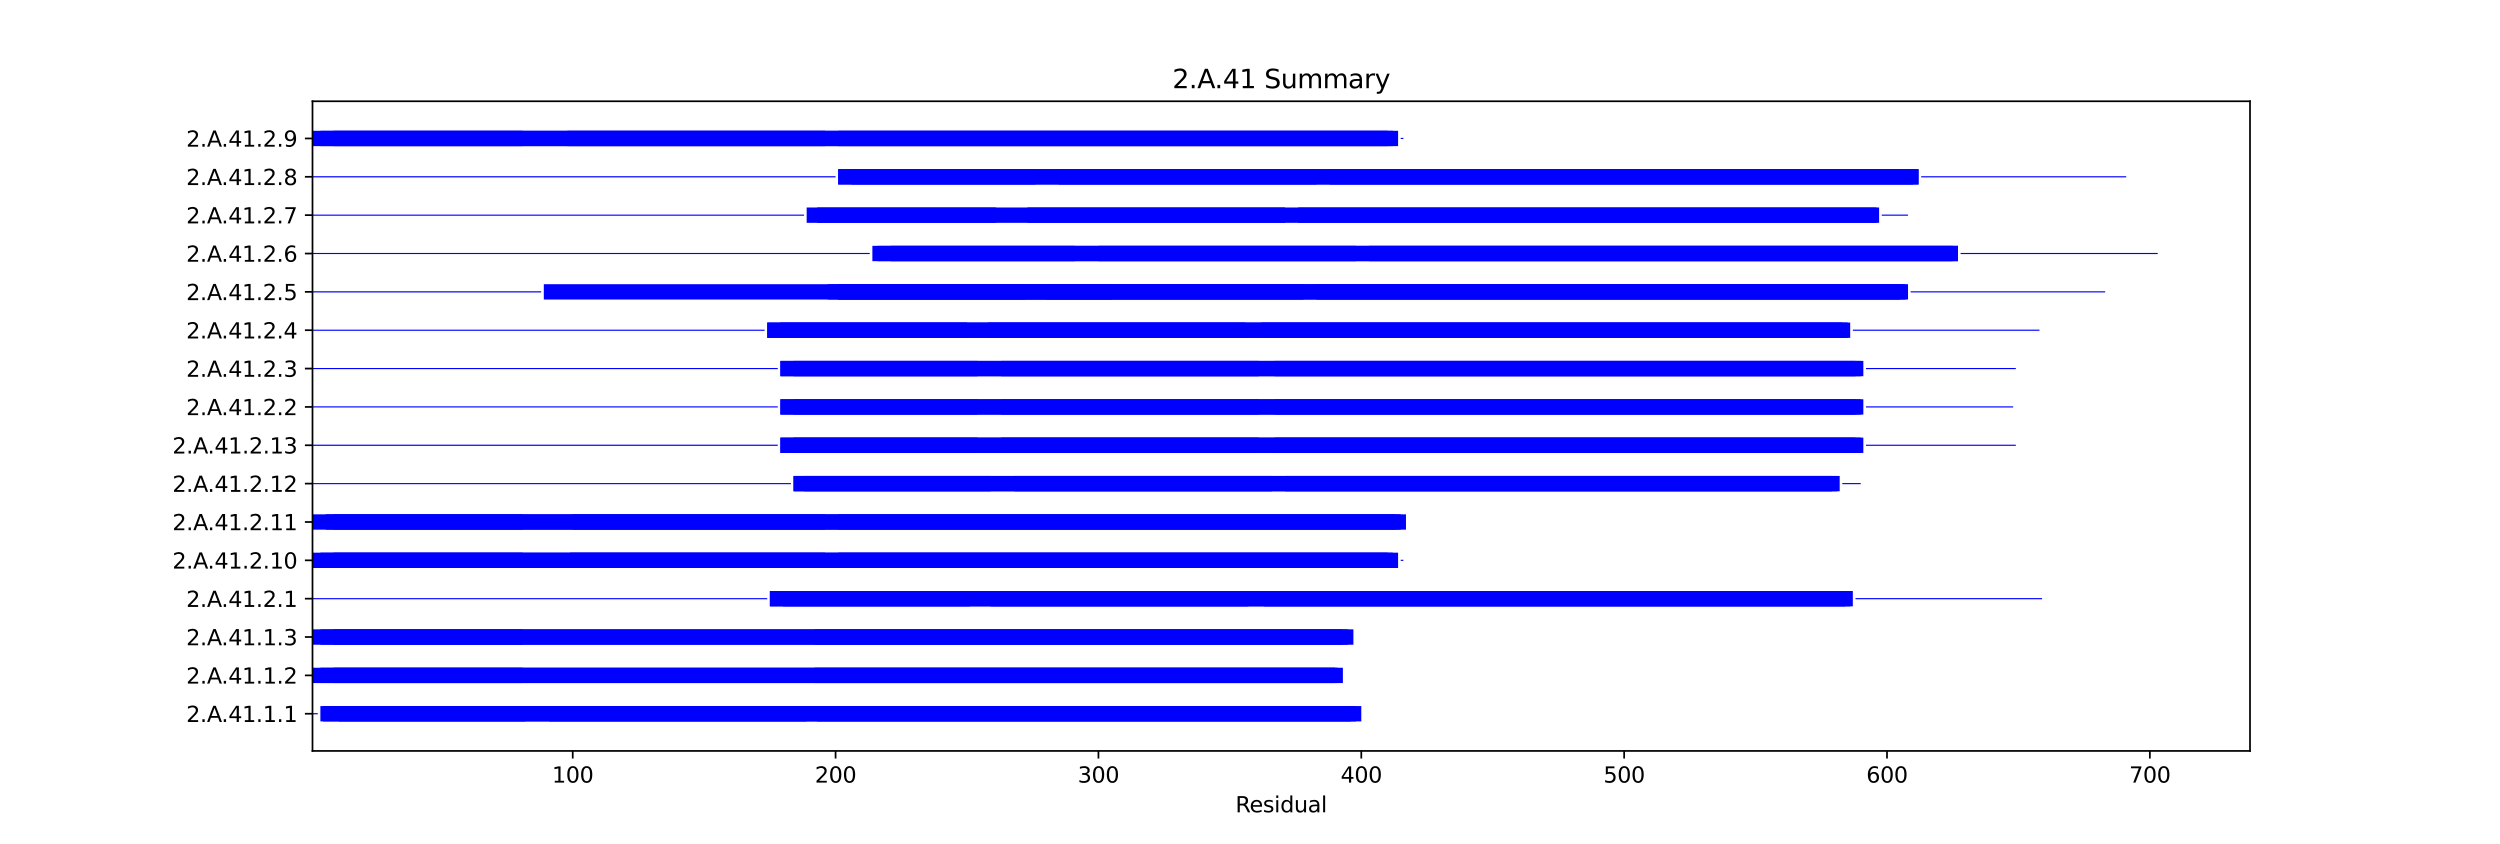 <?xml version="1.0" encoding="utf-8" standalone="no"?>
<!DOCTYPE svg PUBLIC "-//W3C//DTD SVG 1.1//EN"
  "http://www.w3.org/Graphics/SVG/1.1/DTD/svg11.dtd">
<svg xmlns:xlink="http://www.w3.org/1999/xlink" width="1152pt" height="388.8pt" viewBox="0 0 1152 388.8" xmlns="http://www.w3.org/2000/svg" version="1.1">
 <defs>
  <style type="text/css">*{stroke-linejoin: round; stroke-linecap: butt}</style>
 </defs>
 <g id="figure_1">
  <g id="patch_1">
   <path d="M 0 388.8 
L 1152 388.8 
L 1152 0 
L 0 0 
z
" style="fill: #ffffff"/>
  </g>
  <g id="axes_1">
   <g id="patch_2">
    <path d="M 144 346.032 
L 1036.8 346.032 
L 1036.8 46.656 
L 144 46.656 
z
" style="fill: #ffffff"/>
   </g>
   <g id="patch_3">
    <path d="M 144 329.155 
L 146.422 329.155 
L 146.422 328.624 
L 144 328.624 
z
" clip-path="url(#pde7acb635d)" style="fill: #0000ff"/>
   </g>
   <g id="patch_4">
    <path d="M 147.634 332.424 
L 627.282 332.424 
L 627.282 325.355 
L 147.634 325.355 
z
" clip-path="url(#pde7acb635d)" style="fill: #0000ff"/>
   </g>
   <g id="patch_5">
    <path d="M 148.845 332.424 
L 624.86 332.424 
L 624.86 325.355 
L 148.845 325.355 
z
" clip-path="url(#pde7acb635d)" style="fill: #0000ff"/>
   </g>
   <g id="patch_6">
    <path d="M 156.112 332.424 
L 242.11 332.424 
L 242.11 325.355 
L 156.112 325.355 
z
" clip-path="url(#pde7acb635d)" style="fill: #0000ff"/>
   </g>
   <g id="patch_7">
    <path d="M 253.011 332.424 
L 371.712 332.424 
L 371.712 325.355 
L 253.011 325.355 
z
" clip-path="url(#pde7acb635d)" style="fill: #0000ff"/>
   </g>
   <g id="patch_8">
    <path d="M 376.557 332.424 
L 622.437 332.424 
L 622.437 325.355 
L 376.557 325.355 
z
" clip-path="url(#pde7acb635d)" style="fill: #0000ff"/>
   </g>
   <g id="patch_9">
    <path d="M 144 314.751 
L 618.803 314.751 
L 618.803 307.682 
L 144 307.682 
z
" clip-path="url(#pde7acb635d)" style="fill: #0000ff"/>
   </g>
   <g id="patch_10">
    <path d="M 147.634 314.751 
L 616.381 314.751 
L 616.381 307.682 
L 147.634 307.682 
z
" clip-path="url(#pde7acb635d)" style="fill: #0000ff"/>
   </g>
   <g id="patch_11">
    <path d="M 153.69 314.751 
L 240.899 314.751 
L 240.899 307.682 
L 153.69 307.682 
z
" clip-path="url(#pde7acb635d)" style="fill: #0000ff"/>
   </g>
   <g id="patch_12">
    <path d="M 375.346 314.751 
L 615.17 314.751 
L 615.17 307.682 
L 375.346 307.682 
z
" clip-path="url(#pde7acb635d)" style="fill: #0000ff"/>
   </g>
   <g id="patch_13">
    <path d="M 144 297.079 
L 623.648 297.079 
L 623.648 290.009 
L 144 290.009 
z
" clip-path="url(#pde7acb635d)" style="fill: #0000ff"/>
   </g>
   <g id="patch_14">
    <path d="M 147.634 297.079 
L 621.226 297.079 
L 621.226 290.009 
L 147.634 290.009 
z
" clip-path="url(#pde7acb635d)" style="fill: #0000ff"/>
   </g>
   <g id="patch_15">
    <path d="M 153.69 297.079 
L 240.899 297.079 
L 240.899 290.009 
L 153.69 290.009 
z
" clip-path="url(#pde7acb635d)" style="fill: #0000ff"/>
   </g>
   <g id="patch_16">
    <path d="M 375.346 297.079 
L 618.803 297.079 
L 618.803 290.009 
L 375.346 290.009 
z
" clip-path="url(#pde7acb635d)" style="fill: #0000ff"/>
   </g>
   <g id="patch_17">
    <path d="M 144 276.136 
L 353.543 276.136 
L 353.543 275.606 
L 144 275.606 
z
" clip-path="url(#pde7acb635d)" style="fill: #0000ff"/>
   </g>
   <g id="patch_18">
    <path d="M 354.755 279.406 
L 853.783 279.406 
L 853.783 272.337 
L 354.755 272.337 
z
" clip-path="url(#pde7acb635d)" style="fill: #0000ff"/>
   </g>
   <g id="patch_19">
    <path d="M 354.755 279.406 
L 852.571 279.406 
L 852.571 272.337 
L 354.755 272.337 
z
" clip-path="url(#pde7acb635d)" style="fill: #0000ff"/>
   </g>
   <g id="patch_20">
    <path d="M 360.811 279.406 
L 446.808 279.406 
L 446.808 272.337 
L 360.811 272.337 
z
" clip-path="url(#pde7acb635d)" style="fill: #0000ff"/>
   </g>
   <g id="patch_21">
    <path d="M 456.498 279.406 
L 575.199 279.406 
L 575.199 272.337 
L 456.498 272.337 
z
" clip-path="url(#pde7acb635d)" style="fill: #0000ff"/>
   </g>
   <g id="patch_22">
    <path d="M 582.466 279.406 
L 850.149 279.406 
L 850.149 272.337 
L 582.466 272.337 
z
" clip-path="url(#pde7acb635d)" style="fill: #0000ff"/>
   </g>
   <g id="patch_23">
    <path d="M 854.994 276.136 
L 940.991 276.136 
L 940.991 275.606 
L 854.994 275.606 
z
" clip-path="url(#pde7acb635d)" style="fill: #0000ff"/>
   </g>
   <g id="patch_24">
    <path d="M 144 261.733 
L 644.239 261.733 
L 644.239 254.664 
L 144 254.664 
z
" clip-path="url(#pde7acb635d)" style="fill: #0000ff"/>
   </g>
   <g id="patch_25">
    <path d="M 147.634 261.733 
L 641.817 261.733 
L 641.817 254.664 
L 147.634 254.664 
z
" clip-path="url(#pde7acb635d)" style="fill: #0000ff"/>
   </g>
   <g id="patch_26">
    <path d="M 153.69 261.733 
L 240.899 261.733 
L 240.899 254.664 
L 153.69 254.664 
z
" clip-path="url(#pde7acb635d)" style="fill: #0000ff"/>
   </g>
   <g id="patch_27">
    <path d="M 262.701 261.733 
L 380.19 261.733 
L 380.19 254.664 
L 262.701 254.664 
z
" clip-path="url(#pde7acb635d)" style="fill: #0000ff"/>
   </g>
   <g id="patch_28">
    <path d="M 386.247 261.733 
L 639.394 261.733 
L 639.394 254.664 
L 386.247 254.664 
z
" clip-path="url(#pde7acb635d)" style="fill: #0000ff"/>
   </g>
   <g id="patch_29">
    <path d="M 645.451 258.464 
L 646.662 258.464 
L 646.662 257.933 
L 645.451 257.933 
z
" clip-path="url(#pde7acb635d)" style="fill: #0000ff"/>
   </g>
   <g id="patch_30">
    <path d="M 144 244.06 
L 647.873 244.06 
L 647.873 236.991 
L 144 236.991 
z
" clip-path="url(#pde7acb635d)" style="fill: #0000ff"/>
   </g>
   <g id="patch_31">
    <path d="M 150.056 244.06 
L 645.451 244.06 
L 645.451 236.991 
L 150.056 236.991 
z
" clip-path="url(#pde7acb635d)" style="fill: #0000ff"/>
   </g>
   <g id="patch_32">
    <path d="M 153.69 244.06 
L 240.899 244.06 
L 240.899 236.991 
L 153.69 236.991 
z
" clip-path="url(#pde7acb635d)" style="fill: #0000ff"/>
   </g>
   <g id="patch_33">
    <path d="M 263.912 244.06 
L 380.19 244.06 
L 380.19 236.991 
L 263.912 236.991 
z
" clip-path="url(#pde7acb635d)" style="fill: #0000ff"/>
   </g>
   <g id="patch_34">
    <path d="M 386.247 244.06 
L 643.028 244.06 
L 643.028 236.991 
L 386.247 236.991 
z
" clip-path="url(#pde7acb635d)" style="fill: #0000ff"/>
   </g>
   <g id="patch_35">
    <path d="M 649.084 240.791 
L 649.084 240.791 
L 649.084 240.261 
L 649.084 240.261 
z
" clip-path="url(#pde7acb635d)" style="fill: #0000ff"/>
   </g>
   <g id="patch_36">
    <path d="M 144 223.118 
L 364.444 223.118 
L 364.444 222.588 
L 144 222.588 
z
" clip-path="url(#pde7acb635d)" style="fill: #0000ff"/>
   </g>
   <g id="patch_37">
    <path d="M 365.656 226.388 
L 847.726 226.388 
L 847.726 219.319 
L 365.656 219.319 
z
" clip-path="url(#pde7acb635d)" style="fill: #0000ff"/>
   </g>
   <g id="patch_38">
    <path d="M 365.656 226.388 
L 846.515 226.388 
L 846.515 219.319 
L 365.656 219.319 
z
" clip-path="url(#pde7acb635d)" style="fill: #0000ff"/>
   </g>
   <g id="patch_39">
    <path d="M 370.501 226.388 
L 456.498 226.388 
L 456.498 219.319 
L 370.501 219.319 
z
" clip-path="url(#pde7acb635d)" style="fill: #0000ff"/>
   </g>
   <g id="patch_40">
    <path d="M 467.399 226.388 
L 586.1 226.388 
L 586.1 219.319 
L 467.399 219.319 
z
" clip-path="url(#pde7acb635d)" style="fill: #0000ff"/>
   </g>
   <g id="patch_41">
    <path d="M 592.156 226.388 
L 844.093 226.388 
L 844.093 219.319 
L 592.156 219.319 
z
" clip-path="url(#pde7acb635d)" style="fill: #0000ff"/>
   </g>
   <g id="patch_42">
    <path d="M 848.938 223.118 
L 857.416 223.118 
L 857.416 222.588 
L 848.938 222.588 
z
" clip-path="url(#pde7acb635d)" style="fill: #0000ff"/>
   </g>
   <g id="patch_43">
    <path d="M 144 205.445 
L 358.388 205.445 
L 358.388 204.915 
L 144 204.915 
z
" clip-path="url(#pde7acb635d)" style="fill: #0000ff"/>
   </g>
   <g id="patch_44">
    <path d="M 359.6 208.715 
L 858.628 208.715 
L 858.628 201.646 
L 359.6 201.646 
z
" clip-path="url(#pde7acb635d)" style="fill: #0000ff"/>
   </g>
   <g id="patch_45">
    <path d="M 359.6 208.715 
L 857.416 208.715 
L 857.416 201.646 
L 359.6 201.646 
z
" clip-path="url(#pde7acb635d)" style="fill: #0000ff"/>
   </g>
   <g id="patch_46">
    <path d="M 365.656 208.715 
L 450.442 208.715 
L 450.442 201.646 
L 365.656 201.646 
z
" clip-path="url(#pde7acb635d)" style="fill: #0000ff"/>
   </g>
   <g id="patch_47">
    <path d="M 461.343 208.715 
L 580.044 208.715 
L 580.044 201.646 
L 461.343 201.646 
z
" clip-path="url(#pde7acb635d)" style="fill: #0000ff"/>
   </g>
   <g id="patch_48">
    <path d="M 587.311 208.715 
L 854.994 208.715 
L 854.994 201.646 
L 587.311 201.646 
z
" clip-path="url(#pde7acb635d)" style="fill: #0000ff"/>
   </g>
   <g id="patch_49">
    <path d="M 859.839 205.445 
L 928.879 205.445 
L 928.879 204.915 
L 859.839 204.915 
z
" clip-path="url(#pde7acb635d)" style="fill: #0000ff"/>
   </g>
   <g id="patch_50">
    <path d="M 144 187.773 
L 358.388 187.773 
L 358.388 187.243 
L 144 187.243 
z
" clip-path="url(#pde7acb635d)" style="fill: #0000ff"/>
   </g>
   <g id="patch_51">
    <path d="M 359.6 191.042 
L 858.628 191.042 
L 858.628 183.973 
L 359.6 183.973 
z
" clip-path="url(#pde7acb635d)" style="fill: #0000ff"/>
   </g>
   <g id="patch_52">
    <path d="M 359.6 191.042 
L 857.416 191.042 
L 857.416 183.973 
L 359.6 183.973 
z
" clip-path="url(#pde7acb635d)" style="fill: #0000ff"/>
   </g>
   <g id="patch_53">
    <path d="M 365.656 191.042 
L 450.442 191.042 
L 450.442 183.973 
L 365.656 183.973 
z
" clip-path="url(#pde7acb635d)" style="fill: #0000ff"/>
   </g>
   <g id="patch_54">
    <path d="M 461.343 191.042 
L 580.044 191.042 
L 580.044 183.973 
L 461.343 183.973 
z
" clip-path="url(#pde7acb635d)" style="fill: #0000ff"/>
   </g>
   <g id="patch_55">
    <path d="M 587.311 191.042 
L 854.994 191.042 
L 854.994 183.973 
L 587.311 183.973 
z
" clip-path="url(#pde7acb635d)" style="fill: #0000ff"/>
   </g>
   <g id="patch_56">
    <path d="M 859.839 187.773 
L 927.668 187.773 
L 927.668 187.243 
L 859.839 187.243 
z
" clip-path="url(#pde7acb635d)" style="fill: #0000ff"/>
   </g>
   <g id="patch_57">
    <path d="M 144 170.1 
L 358.388 170.1 
L 358.388 169.57 
L 144 169.57 
z
" clip-path="url(#pde7acb635d)" style="fill: #0000ff"/>
   </g>
   <g id="patch_58">
    <path d="M 359.6 173.369 
L 858.628 173.369 
L 858.628 166.3 
L 359.6 166.3 
z
" clip-path="url(#pde7acb635d)" style="fill: #0000ff"/>
   </g>
   <g id="patch_59">
    <path d="M 359.6 173.369 
L 857.416 173.369 
L 857.416 166.3 
L 359.6 166.3 
z
" clip-path="url(#pde7acb635d)" style="fill: #0000ff"/>
   </g>
   <g id="patch_60">
    <path d="M 365.656 173.369 
L 450.442 173.369 
L 450.442 166.3 
L 365.656 166.3 
z
" clip-path="url(#pde7acb635d)" style="fill: #0000ff"/>
   </g>
   <g id="patch_61">
    <path d="M 461.343 173.369 
L 580.044 173.369 
L 580.044 166.3 
L 461.343 166.3 
z
" clip-path="url(#pde7acb635d)" style="fill: #0000ff"/>
   </g>
   <g id="patch_62">
    <path d="M 587.311 173.369 
L 854.994 173.369 
L 854.994 166.3 
L 587.311 166.3 
z
" clip-path="url(#pde7acb635d)" style="fill: #0000ff"/>
   </g>
   <g id="patch_63">
    <path d="M 859.839 170.1 
L 928.879 170.1 
L 928.879 169.57 
L 859.839 169.57 
z
" clip-path="url(#pde7acb635d)" style="fill: #0000ff"/>
   </g>
   <g id="patch_64">
    <path d="M 144 152.427 
L 352.332 152.427 
L 352.332 151.897 
L 144 151.897 
z
" clip-path="url(#pde7acb635d)" style="fill: #0000ff"/>
   </g>
   <g id="patch_65">
    <path d="M 353.543 155.697 
L 852.571 155.697 
L 852.571 148.628 
L 353.543 148.628 
z
" clip-path="url(#pde7acb635d)" style="fill: #0000ff"/>
   </g>
   <g id="patch_66">
    <path d="M 353.543 155.697 
L 851.36 155.697 
L 851.36 148.628 
L 353.543 148.628 
z
" clip-path="url(#pde7acb635d)" style="fill: #0000ff"/>
   </g>
   <g id="patch_67">
    <path d="M 359.6 155.697 
L 445.597 155.697 
L 445.597 148.628 
L 359.6 148.628 
z
" clip-path="url(#pde7acb635d)" style="fill: #0000ff"/>
   </g>
   <g id="patch_68">
    <path d="M 455.287 155.697 
L 573.988 155.697 
L 573.988 148.628 
L 455.287 148.628 
z
" clip-path="url(#pde7acb635d)" style="fill: #0000ff"/>
   </g>
   <g id="patch_69">
    <path d="M 581.255 155.697 
L 848.938 155.697 
L 848.938 148.628 
L 581.255 148.628 
z
" clip-path="url(#pde7acb635d)" style="fill: #0000ff"/>
   </g>
   <g id="patch_70">
    <path d="M 853.783 152.427 
L 939.78 152.427 
L 939.78 151.897 
L 853.783 151.897 
z
" clip-path="url(#pde7acb635d)" style="fill: #0000ff"/>
   </g>
   <g id="patch_71">
    <path d="M 144 134.755 
L 249.377 134.755 
L 249.377 134.224 
L 144 134.224 
z
" clip-path="url(#pde7acb635d)" style="fill: #0000ff"/>
   </g>
   <g id="patch_72">
    <path d="M 250.589 138.024 
L 512.215 138.024 
L 512.215 130.955 
L 250.589 130.955 
z
" clip-path="url(#pde7acb635d)" style="fill: #0000ff"/>
   </g>
   <g id="patch_73">
    <path d="M 381.402 138.024 
L 878.007 138.024 
L 878.007 130.955 
L 381.402 130.955 
z
" clip-path="url(#pde7acb635d)" style="fill: #0000ff"/>
   </g>
   <g id="patch_74">
    <path d="M 386.247 138.024 
L 879.219 138.024 
L 879.219 130.955 
L 386.247 130.955 
z
" clip-path="url(#pde7acb635d)" style="fill: #0000ff"/>
   </g>
   <g id="patch_75">
    <path d="M 386.247 138.024 
L 472.244 138.024 
L 472.244 130.955 
L 386.247 130.955 
z
" clip-path="url(#pde7acb635d)" style="fill: #0000ff"/>
   </g>
   <g id="patch_76">
    <path d="M 481.934 138.024 
L 600.635 138.024 
L 600.635 130.955 
L 481.934 130.955 
z
" clip-path="url(#pde7acb635d)" style="fill: #0000ff"/>
   </g>
   <g id="patch_77">
    <path d="M 606.691 138.024 
L 875.585 138.024 
L 875.585 130.955 
L 606.691 130.955 
z
" clip-path="url(#pde7acb635d)" style="fill: #0000ff"/>
   </g>
   <g id="patch_78">
    <path d="M 880.43 134.755 
L 970.061 134.755 
L 970.061 134.224 
L 880.43 134.224 
z
" clip-path="url(#pde7acb635d)" style="fill: #0000ff"/>
   </g>
   <g id="patch_79">
    <path d="M 144 117.082 
L 400.781 117.082 
L 400.781 116.552 
L 144 116.552 
z
" clip-path="url(#pde7acb635d)" style="fill: #0000ff"/>
   </g>
   <g id="patch_80">
    <path d="M 401.993 120.351 
L 902.232 120.351 
L 902.232 113.282 
L 401.993 113.282 
z
" clip-path="url(#pde7acb635d)" style="fill: #0000ff"/>
   </g>
   <g id="patch_81">
    <path d="M 404.415 120.351 
L 902.232 120.351 
L 902.232 113.282 
L 404.415 113.282 
z
" clip-path="url(#pde7acb635d)" style="fill: #0000ff"/>
   </g>
   <g id="patch_82">
    <path d="M 410.471 120.351 
L 495.258 120.351 
L 495.258 113.282 
L 410.471 113.282 
z
" clip-path="url(#pde7acb635d)" style="fill: #0000ff"/>
   </g>
   <g id="patch_83">
    <path d="M 506.159 120.351 
L 624.86 120.351 
L 624.86 113.282 
L 506.159 113.282 
z
" clip-path="url(#pde7acb635d)" style="fill: #0000ff"/>
   </g>
   <g id="patch_84">
    <path d="M 630.916 120.351 
L 899.81 120.351 
L 899.81 113.282 
L 630.916 113.282 
z
" clip-path="url(#pde7acb635d)" style="fill: #0000ff"/>
   </g>
   <g id="patch_85">
    <path d="M 903.443 117.082 
L 994.286 117.082 
L 994.286 116.552 
L 903.443 116.552 
z
" clip-path="url(#pde7acb635d)" style="fill: #0000ff"/>
   </g>
   <g id="patch_86">
    <path d="M 144 99.409 
L 370.501 99.409 
L 370.501 98.879 
L 144 98.879 
z
" clip-path="url(#pde7acb635d)" style="fill: #0000ff"/>
   </g>
   <g id="patch_87">
    <path d="M 371.712 102.679 
L 865.895 102.679 
L 865.895 95.609 
L 371.712 95.609 
z
" clip-path="url(#pde7acb635d)" style="fill: #0000ff"/>
   </g>
   <g id="patch_88">
    <path d="M 376.557 102.679 
L 458.921 102.679 
L 458.921 95.609 
L 376.557 95.609 
z
" clip-path="url(#pde7acb635d)" style="fill: #0000ff"/>
   </g>
   <g id="patch_89">
    <path d="M 473.455 102.679 
L 592.156 102.679 
L 592.156 95.609 
L 473.455 95.609 
z
" clip-path="url(#pde7acb635d)" style="fill: #0000ff"/>
   </g>
   <g id="patch_90">
    <path d="M 598.212 102.679 
L 864.684 102.679 
L 864.684 95.609 
L 598.212 95.609 
z
" clip-path="url(#pde7acb635d)" style="fill: #0000ff"/>
   </g>
   <g id="patch_91">
    <path d="M 867.106 99.409 
L 879.219 99.409 
L 879.219 98.879 
L 867.106 98.879 
z
" clip-path="url(#pde7acb635d)" style="fill: #0000ff"/>
   </g>
   <g id="patch_92">
    <path d="M 144 81.736 
L 385.035 81.736 
L 385.035 81.206 
L 144 81.206 
z
" clip-path="url(#pde7acb635d)" style="fill: #0000ff"/>
   </g>
   <g id="patch_93">
    <path d="M 386.247 85.006 
L 884.063 85.006 
L 884.063 77.937 
L 386.247 77.937 
z
" clip-path="url(#pde7acb635d)" style="fill: #0000ff"/>
   </g>
   <g id="patch_94">
    <path d="M 386.247 85.006 
L 884.063 85.006 
L 884.063 77.937 
L 386.247 77.937 
z
" clip-path="url(#pde7acb635d)" style="fill: #0000ff"/>
   </g>
   <g id="patch_95">
    <path d="M 392.303 85.006 
L 477.089 85.006 
L 477.089 77.937 
L 392.303 77.937 
z
" clip-path="url(#pde7acb635d)" style="fill: #0000ff"/>
   </g>
   <g id="patch_96">
    <path d="M 487.99 85.006 
L 606.691 85.006 
L 606.691 77.937 
L 487.99 77.937 
z
" clip-path="url(#pde7acb635d)" style="fill: #0000ff"/>
   </g>
   <g id="patch_97">
    <path d="M 612.747 85.006 
L 881.641 85.006 
L 881.641 77.937 
L 612.747 77.937 
z
" clip-path="url(#pde7acb635d)" style="fill: #0000ff"/>
   </g>
   <g id="patch_98">
    <path d="M 885.275 81.736 
L 979.751 81.736 
L 979.751 81.206 
L 885.275 81.206 
z
" clip-path="url(#pde7acb635d)" style="fill: #0000ff"/>
   </g>
   <g id="patch_99">
    <path d="M 144 67.333 
L 644.239 67.333 
L 644.239 60.264 
L 144 60.264 
z
" clip-path="url(#pde7acb635d)" style="fill: #0000ff"/>
   </g>
   <g id="patch_100">
    <path d="M 147.634 67.333 
L 641.817 67.333 
L 641.817 60.264 
L 147.634 60.264 
z
" clip-path="url(#pde7acb635d)" style="fill: #0000ff"/>
   </g>
   <g id="patch_101">
    <path d="M 153.69 67.333 
L 240.899 67.333 
L 240.899 60.264 
L 153.69 60.264 
z
" clip-path="url(#pde7acb635d)" style="fill: #0000ff"/>
   </g>
   <g id="patch_102">
    <path d="M 261.49 67.333 
L 380.19 67.333 
L 380.19 60.264 
L 261.49 60.264 
z
" clip-path="url(#pde7acb635d)" style="fill: #0000ff"/>
   </g>
   <g id="patch_103">
    <path d="M 386.247 67.333 
L 639.394 67.333 
L 639.394 60.264 
L 386.247 60.264 
z
" clip-path="url(#pde7acb635d)" style="fill: #0000ff"/>
   </g>
   <g id="patch_104">
    <path d="M 645.451 64.064 
L 646.662 64.064 
L 646.662 63.533 
L 645.451 63.533 
z
" clip-path="url(#pde7acb635d)" style="fill: #0000ff"/>
   </g>
   <g id="matplotlib.axis_1">
    <g id="xtick_1">
     <g id="line2d_1">
      <defs>
       <path id="mc0a4503953" d="M 0 0 
L 0 3.5 
" style="stroke: #000000; stroke-width: 0.8"/>
      </defs>
      <g>
       <use xlink:href="#mc0a4503953" x="263.912" y="346.032" style="stroke: #000000; stroke-width: 0.8"/>
      </g>
     </g>
     <g id="text_1">
      <!-- 100 -->
      <g transform="translate(254.368 360.63) scale(0.1 -0.1)">
       <defs>
        <path id="DejaVuSans-31" d="M 794 531 
L 1825 531 
L 1825 4091 
L 703 3866 
L 703 4441 
L 1819 4666 
L 2450 4666 
L 2450 531 
L 3481 531 
L 3481 0 
L 794 0 
L 794 531 
z
" transform="scale(0.016)"/>
        <path id="DejaVuSans-30" d="M 2034 4250 
Q 1547 4250 1301 3770 
Q 1056 3291 1056 2328 
Q 1056 1369 1301 889 
Q 1547 409 2034 409 
Q 2525 409 2770 889 
Q 3016 1369 3016 2328 
Q 3016 3291 2770 3770 
Q 2525 4250 2034 4250 
z
M 2034 4750 
Q 2819 4750 3233 4129 
Q 3647 3509 3647 2328 
Q 3647 1150 3233 529 
Q 2819 -91 2034 -91 
Q 1250 -91 836 529 
Q 422 1150 422 2328 
Q 422 3509 836 4129 
Q 1250 4750 2034 4750 
z
" transform="scale(0.016)"/>
       </defs>
       <use xlink:href="#DejaVuSans-31"/>
       <use xlink:href="#DejaVuSans-30" x="63.623"/>
       <use xlink:href="#DejaVuSans-30" x="127.246"/>
      </g>
     </g>
    </g>
    <g id="xtick_2">
     <g id="line2d_2">
      <g>
       <use xlink:href="#mc0a4503953" x="385.035" y="346.032" style="stroke: #000000; stroke-width: 0.8"/>
      </g>
     </g>
     <g id="text_2">
      <!-- 200 -->
      <g transform="translate(375.492 360.63) scale(0.1 -0.1)">
       <defs>
        <path id="DejaVuSans-32" d="M 1228 531 
L 3431 531 
L 3431 0 
L 469 0 
L 469 531 
Q 828 903 1448 1529 
Q 2069 2156 2228 2338 
Q 2531 2678 2651 2914 
Q 2772 3150 2772 3378 
Q 2772 3750 2511 3984 
Q 2250 4219 1831 4219 
Q 1534 4219 1204 4116 
Q 875 4013 500 3803 
L 500 4441 
Q 881 4594 1212 4672 
Q 1544 4750 1819 4750 
Q 2544 4750 2975 4387 
Q 3406 4025 3406 3419 
Q 3406 3131 3298 2873 
Q 3191 2616 2906 2266 
Q 2828 2175 2409 1742 
Q 1991 1309 1228 531 
z
" transform="scale(0.016)"/>
       </defs>
       <use xlink:href="#DejaVuSans-32"/>
       <use xlink:href="#DejaVuSans-30" x="63.623"/>
       <use xlink:href="#DejaVuSans-30" x="127.246"/>
      </g>
     </g>
    </g>
    <g id="xtick_3">
     <g id="line2d_3">
      <g>
       <use xlink:href="#mc0a4503953" x="506.159" y="346.032" style="stroke: #000000; stroke-width: 0.8"/>
      </g>
     </g>
     <g id="text_3">
      <!-- 300 -->
      <g transform="translate(496.615 360.63) scale(0.1 -0.1)">
       <defs>
        <path id="DejaVuSans-33" d="M 2597 2516 
Q 3050 2419 3304 2112 
Q 3559 1806 3559 1356 
Q 3559 666 3084 287 
Q 2609 -91 1734 -91 
Q 1441 -91 1130 -33 
Q 819 25 488 141 
L 488 750 
Q 750 597 1062 519 
Q 1375 441 1716 441 
Q 2309 441 2620 675 
Q 2931 909 2931 1356 
Q 2931 1769 2642 2001 
Q 2353 2234 1838 2234 
L 1294 2234 
L 1294 2753 
L 1863 2753 
Q 2328 2753 2575 2939 
Q 2822 3125 2822 3475 
Q 2822 3834 2567 4026 
Q 2313 4219 1838 4219 
Q 1578 4219 1281 4162 
Q 984 4106 628 3988 
L 628 4550 
Q 988 4650 1302 4700 
Q 1616 4750 1894 4750 
Q 2613 4750 3031 4423 
Q 3450 4097 3450 3541 
Q 3450 3153 3228 2886 
Q 3006 2619 2597 2516 
z
" transform="scale(0.016)"/>
       </defs>
       <use xlink:href="#DejaVuSans-33"/>
       <use xlink:href="#DejaVuSans-30" x="63.623"/>
       <use xlink:href="#DejaVuSans-30" x="127.246"/>
      </g>
     </g>
    </g>
    <g id="xtick_4">
     <g id="line2d_4">
      <g>
       <use xlink:href="#mc0a4503953" x="627.282" y="346.032" style="stroke: #000000; stroke-width: 0.8"/>
      </g>
     </g>
     <g id="text_4">
      <!-- 400 -->
      <g transform="translate(617.738 360.63) scale(0.1 -0.1)">
       <defs>
        <path id="DejaVuSans-34" d="M 2419 4116 
L 825 1625 
L 2419 1625 
L 2419 4116 
z
M 2253 4666 
L 3047 4666 
L 3047 1625 
L 3713 1625 
L 3713 1100 
L 3047 1100 
L 3047 0 
L 2419 0 
L 2419 1100 
L 313 1100 
L 313 1709 
L 2253 4666 
z
" transform="scale(0.016)"/>
       </defs>
       <use xlink:href="#DejaVuSans-34"/>
       <use xlink:href="#DejaVuSans-30" x="63.623"/>
       <use xlink:href="#DejaVuSans-30" x="127.246"/>
      </g>
     </g>
    </g>
    <g id="xtick_5">
     <g id="line2d_5">
      <g>
       <use xlink:href="#mc0a4503953" x="748.405" y="346.032" style="stroke: #000000; stroke-width: 0.8"/>
      </g>
     </g>
     <g id="text_5">
      <!-- 500 -->
      <g transform="translate(738.862 360.63) scale(0.1 -0.1)">
       <defs>
        <path id="DejaVuSans-35" d="M 691 4666 
L 3169 4666 
L 3169 4134 
L 1269 4134 
L 1269 2991 
Q 1406 3038 1543 3061 
Q 1681 3084 1819 3084 
Q 2600 3084 3056 2656 
Q 3513 2228 3513 1497 
Q 3513 744 3044 326 
Q 2575 -91 1722 -91 
Q 1428 -91 1123 -41 
Q 819 9 494 109 
L 494 744 
Q 775 591 1075 516 
Q 1375 441 1709 441 
Q 2250 441 2565 725 
Q 2881 1009 2881 1497 
Q 2881 1984 2565 2268 
Q 2250 2553 1709 2553 
Q 1456 2553 1204 2497 
Q 953 2441 691 2322 
L 691 4666 
z
" transform="scale(0.016)"/>
       </defs>
       <use xlink:href="#DejaVuSans-35"/>
       <use xlink:href="#DejaVuSans-30" x="63.623"/>
       <use xlink:href="#DejaVuSans-30" x="127.246"/>
      </g>
     </g>
    </g>
    <g id="xtick_6">
     <g id="line2d_6">
      <g>
       <use xlink:href="#mc0a4503953" x="869.529" y="346.032" style="stroke: #000000; stroke-width: 0.8"/>
      </g>
     </g>
     <g id="text_6">
      <!-- 600 -->
      <g transform="translate(859.985 360.63) scale(0.1 -0.1)">
       <defs>
        <path id="DejaVuSans-36" d="M 2113 2584 
Q 1688 2584 1439 2293 
Q 1191 2003 1191 1497 
Q 1191 994 1439 701 
Q 1688 409 2113 409 
Q 2538 409 2786 701 
Q 3034 994 3034 1497 
Q 3034 2003 2786 2293 
Q 2538 2584 2113 2584 
z
M 3366 4563 
L 3366 3988 
Q 3128 4100 2886 4159 
Q 2644 4219 2406 4219 
Q 1781 4219 1451 3797 
Q 1122 3375 1075 2522 
Q 1259 2794 1537 2939 
Q 1816 3084 2150 3084 
Q 2853 3084 3261 2657 
Q 3669 2231 3669 1497 
Q 3669 778 3244 343 
Q 2819 -91 2113 -91 
Q 1303 -91 875 529 
Q 447 1150 447 2328 
Q 447 3434 972 4092 
Q 1497 4750 2381 4750 
Q 2619 4750 2861 4703 
Q 3103 4656 3366 4563 
z
" transform="scale(0.016)"/>
       </defs>
       <use xlink:href="#DejaVuSans-36"/>
       <use xlink:href="#DejaVuSans-30" x="63.623"/>
       <use xlink:href="#DejaVuSans-30" x="127.246"/>
      </g>
     </g>
    </g>
    <g id="xtick_7">
     <g id="line2d_7">
      <g>
       <use xlink:href="#mc0a4503953" x="990.652" y="346.032" style="stroke: #000000; stroke-width: 0.8"/>
      </g>
     </g>
     <g id="text_7">
      <!-- 700 -->
      <g transform="translate(981.108 360.63) scale(0.1 -0.1)">
       <defs>
        <path id="DejaVuSans-37" d="M 525 4666 
L 3525 4666 
L 3525 4397 
L 1831 0 
L 1172 0 
L 2766 4134 
L 525 4134 
L 525 4666 
z
" transform="scale(0.016)"/>
       </defs>
       <use xlink:href="#DejaVuSans-37"/>
       <use xlink:href="#DejaVuSans-30" x="63.623"/>
       <use xlink:href="#DejaVuSans-30" x="127.246"/>
      </g>
     </g>
    </g>
    <g id="text_8">
     <!-- Residual -->
     <g transform="translate(569.284 374.309) scale(0.1 -0.1)">
      <defs>
       <path id="DejaVuSans-52" d="M 2841 2188 
Q 3044 2119 3236 1894 
Q 3428 1669 3622 1275 
L 4263 0 
L 3584 0 
L 2988 1197 
Q 2756 1666 2539 1819 
Q 2322 1972 1947 1972 
L 1259 1972 
L 1259 0 
L 628 0 
L 628 4666 
L 2053 4666 
Q 2853 4666 3247 4331 
Q 3641 3997 3641 3322 
Q 3641 2881 3436 2590 
Q 3231 2300 2841 2188 
z
M 1259 4147 
L 1259 2491 
L 2053 2491 
Q 2509 2491 2742 2702 
Q 2975 2913 2975 3322 
Q 2975 3731 2742 3939 
Q 2509 4147 2053 4147 
L 1259 4147 
z
" transform="scale(0.016)"/>
       <path id="DejaVuSans-65" d="M 3597 1894 
L 3597 1613 
L 953 1613 
Q 991 1019 1311 708 
Q 1631 397 2203 397 
Q 2534 397 2845 478 
Q 3156 559 3463 722 
L 3463 178 
Q 3153 47 2828 -22 
Q 2503 -91 2169 -91 
Q 1331 -91 842 396 
Q 353 884 353 1716 
Q 353 2575 817 3079 
Q 1281 3584 2069 3584 
Q 2775 3584 3186 3129 
Q 3597 2675 3597 1894 
z
M 3022 2063 
Q 3016 2534 2758 2815 
Q 2500 3097 2075 3097 
Q 1594 3097 1305 2825 
Q 1016 2553 972 2059 
L 3022 2063 
z
" transform="scale(0.016)"/>
       <path id="DejaVuSans-73" d="M 2834 3397 
L 2834 2853 
Q 2591 2978 2328 3040 
Q 2066 3103 1784 3103 
Q 1356 3103 1142 2972 
Q 928 2841 928 2578 
Q 928 2378 1081 2264 
Q 1234 2150 1697 2047 
L 1894 2003 
Q 2506 1872 2764 1633 
Q 3022 1394 3022 966 
Q 3022 478 2636 193 
Q 2250 -91 1575 -91 
Q 1294 -91 989 -36 
Q 684 19 347 128 
L 347 722 
Q 666 556 975 473 
Q 1284 391 1588 391 
Q 1994 391 2212 530 
Q 2431 669 2431 922 
Q 2431 1156 2273 1281 
Q 2116 1406 1581 1522 
L 1381 1569 
Q 847 1681 609 1914 
Q 372 2147 372 2553 
Q 372 3047 722 3315 
Q 1072 3584 1716 3584 
Q 2034 3584 2315 3537 
Q 2597 3491 2834 3397 
z
" transform="scale(0.016)"/>
       <path id="DejaVuSans-69" d="M 603 3500 
L 1178 3500 
L 1178 0 
L 603 0 
L 603 3500 
z
M 603 4863 
L 1178 4863 
L 1178 4134 
L 603 4134 
L 603 4863 
z
" transform="scale(0.016)"/>
       <path id="DejaVuSans-64" d="M 2906 2969 
L 2906 4863 
L 3481 4863 
L 3481 0 
L 2906 0 
L 2906 525 
Q 2725 213 2448 61 
Q 2172 -91 1784 -91 
Q 1150 -91 751 415 
Q 353 922 353 1747 
Q 353 2572 751 3078 
Q 1150 3584 1784 3584 
Q 2172 3584 2448 3432 
Q 2725 3281 2906 2969 
z
M 947 1747 
Q 947 1113 1208 752 
Q 1469 391 1925 391 
Q 2381 391 2643 752 
Q 2906 1113 2906 1747 
Q 2906 2381 2643 2742 
Q 2381 3103 1925 3103 
Q 1469 3103 1208 2742 
Q 947 2381 947 1747 
z
" transform="scale(0.016)"/>
       <path id="DejaVuSans-75" d="M 544 1381 
L 544 3500 
L 1119 3500 
L 1119 1403 
Q 1119 906 1312 657 
Q 1506 409 1894 409 
Q 2359 409 2629 706 
Q 2900 1003 2900 1516 
L 2900 3500 
L 3475 3500 
L 3475 0 
L 2900 0 
L 2900 538 
Q 2691 219 2414 64 
Q 2138 -91 1772 -91 
Q 1169 -91 856 284 
Q 544 659 544 1381 
z
M 1991 3584 
L 1991 3584 
z
" transform="scale(0.016)"/>
       <path id="DejaVuSans-61" d="M 2194 1759 
Q 1497 1759 1228 1600 
Q 959 1441 959 1056 
Q 959 750 1161 570 
Q 1363 391 1709 391 
Q 2188 391 2477 730 
Q 2766 1069 2766 1631 
L 2766 1759 
L 2194 1759 
z
M 3341 1997 
L 3341 0 
L 2766 0 
L 2766 531 
Q 2569 213 2275 61 
Q 1981 -91 1556 -91 
Q 1019 -91 701 211 
Q 384 513 384 1019 
Q 384 1609 779 1909 
Q 1175 2209 1959 2209 
L 2766 2209 
L 2766 2266 
Q 2766 2663 2505 2880 
Q 2244 3097 1772 3097 
Q 1472 3097 1187 3025 
Q 903 2953 641 2809 
L 641 3341 
Q 956 3463 1253 3523 
Q 1550 3584 1831 3584 
Q 2591 3584 2966 3190 
Q 3341 2797 3341 1997 
z
" transform="scale(0.016)"/>
       <path id="DejaVuSans-6c" d="M 603 4863 
L 1178 4863 
L 1178 0 
L 603 0 
L 603 4863 
z
" transform="scale(0.016)"/>
      </defs>
      <use xlink:href="#DejaVuSans-52"/>
      <use xlink:href="#DejaVuSans-65" x="64.982"/>
      <use xlink:href="#DejaVuSans-73" x="126.506"/>
      <use xlink:href="#DejaVuSans-69" x="178.605"/>
      <use xlink:href="#DejaVuSans-64" x="206.389"/>
      <use xlink:href="#DejaVuSans-75" x="269.865"/>
      <use xlink:href="#DejaVuSans-61" x="333.244"/>
      <use xlink:href="#DejaVuSans-6c" x="394.523"/>
     </g>
    </g>
   </g>
   <g id="matplotlib.axis_2">
    <g id="ytick_1">
     <g id="line2d_8">
      <defs>
       <path id="m218b89cd29" d="M 0 0 
L -3.5 0 
" style="stroke: #000000; stroke-width: 0.8"/>
      </defs>
      <g>
       <use xlink:href="#m218b89cd29" x="144" y="328.889" style="stroke: #000000; stroke-width: 0.8"/>
      </g>
     </g>
     <g id="text_9">
      <!-- 2.A.41.1.1 -->
      <g transform="translate(85.809 332.689) scale(0.1 -0.1)">
       <defs>
        <path id="DejaVuSans-2e" d="M 684 794 
L 1344 794 
L 1344 0 
L 684 0 
L 684 794 
z
" transform="scale(0.016)"/>
        <path id="DejaVuSans-41" d="M 2188 4044 
L 1331 1722 
L 3047 1722 
L 2188 4044 
z
M 1831 4666 
L 2547 4666 
L 4325 0 
L 3669 0 
L 3244 1197 
L 1141 1197 
L 716 0 
L 50 0 
L 1831 4666 
z
" transform="scale(0.016)"/>
       </defs>
       <use xlink:href="#DejaVuSans-32"/>
       <use xlink:href="#DejaVuSans-2e" x="63.623"/>
       <use xlink:href="#DejaVuSans-41" x="95.41"/>
       <use xlink:href="#DejaVuSans-2e" x="162.068"/>
       <use xlink:href="#DejaVuSans-34" x="193.855"/>
       <use xlink:href="#DejaVuSans-31" x="257.479"/>
       <use xlink:href="#DejaVuSans-2e" x="321.102"/>
       <use xlink:href="#DejaVuSans-31" x="352.889"/>
       <use xlink:href="#DejaVuSans-2e" x="416.512"/>
       <use xlink:href="#DejaVuSans-31" x="448.299"/>
      </g>
     </g>
    </g>
    <g id="ytick_2">
     <g id="line2d_9">
      <g>
       <use xlink:href="#m218b89cd29" x="144" y="311.217" style="stroke: #000000; stroke-width: 0.8"/>
      </g>
     </g>
     <g id="text_10">
      <!-- 2.A.41.1.2 -->
      <g transform="translate(85.809 315.016) scale(0.1 -0.1)">
       <use xlink:href="#DejaVuSans-32"/>
       <use xlink:href="#DejaVuSans-2e" x="63.623"/>
       <use xlink:href="#DejaVuSans-41" x="95.41"/>
       <use xlink:href="#DejaVuSans-2e" x="162.068"/>
       <use xlink:href="#DejaVuSans-34" x="193.855"/>
       <use xlink:href="#DejaVuSans-31" x="257.479"/>
       <use xlink:href="#DejaVuSans-2e" x="321.102"/>
       <use xlink:href="#DejaVuSans-31" x="352.889"/>
       <use xlink:href="#DejaVuSans-2e" x="416.512"/>
       <use xlink:href="#DejaVuSans-32" x="448.299"/>
      </g>
     </g>
    </g>
    <g id="ytick_3">
     <g id="line2d_10">
      <g>
       <use xlink:href="#m218b89cd29" x="144" y="293.544" style="stroke: #000000; stroke-width: 0.8"/>
      </g>
     </g>
     <g id="text_11">
      <!-- 2.A.41.1.3 -->
      <g transform="translate(85.809 297.343) scale(0.1 -0.1)">
       <use xlink:href="#DejaVuSans-32"/>
       <use xlink:href="#DejaVuSans-2e" x="63.623"/>
       <use xlink:href="#DejaVuSans-41" x="95.41"/>
       <use xlink:href="#DejaVuSans-2e" x="162.068"/>
       <use xlink:href="#DejaVuSans-34" x="193.855"/>
       <use xlink:href="#DejaVuSans-31" x="257.479"/>
       <use xlink:href="#DejaVuSans-2e" x="321.102"/>
       <use xlink:href="#DejaVuSans-31" x="352.889"/>
       <use xlink:href="#DejaVuSans-2e" x="416.512"/>
       <use xlink:href="#DejaVuSans-33" x="448.299"/>
      </g>
     </g>
    </g>
    <g id="ytick_4">
     <g id="line2d_11">
      <g>
       <use xlink:href="#m218b89cd29" x="144" y="275.871" style="stroke: #000000; stroke-width: 0.8"/>
      </g>
     </g>
     <g id="text_12">
      <!-- 2.A.41.2.1 -->
      <g transform="translate(85.809 279.67) scale(0.1 -0.1)">
       <use xlink:href="#DejaVuSans-32"/>
       <use xlink:href="#DejaVuSans-2e" x="63.623"/>
       <use xlink:href="#DejaVuSans-41" x="95.41"/>
       <use xlink:href="#DejaVuSans-2e" x="162.068"/>
       <use xlink:href="#DejaVuSans-34" x="193.855"/>
       <use xlink:href="#DejaVuSans-31" x="257.479"/>
       <use xlink:href="#DejaVuSans-2e" x="321.102"/>
       <use xlink:href="#DejaVuSans-32" x="352.889"/>
       <use xlink:href="#DejaVuSans-2e" x="416.512"/>
       <use xlink:href="#DejaVuSans-31" x="448.299"/>
      </g>
     </g>
    </g>
    <g id="ytick_5">
     <g id="line2d_12">
      <g>
       <use xlink:href="#m218b89cd29" x="144" y="258.199" style="stroke: #000000; stroke-width: 0.8"/>
      </g>
     </g>
     <g id="text_13">
      <!-- 2.A.41.2.10 -->
      <g transform="translate(79.447 261.998) scale(0.1 -0.1)">
       <use xlink:href="#DejaVuSans-32"/>
       <use xlink:href="#DejaVuSans-2e" x="63.623"/>
       <use xlink:href="#DejaVuSans-41" x="95.41"/>
       <use xlink:href="#DejaVuSans-2e" x="162.068"/>
       <use xlink:href="#DejaVuSans-34" x="193.855"/>
       <use xlink:href="#DejaVuSans-31" x="257.479"/>
       <use xlink:href="#DejaVuSans-2e" x="321.102"/>
       <use xlink:href="#DejaVuSans-32" x="352.889"/>
       <use xlink:href="#DejaVuSans-2e" x="416.512"/>
       <use xlink:href="#DejaVuSans-31" x="448.299"/>
       <use xlink:href="#DejaVuSans-30" x="511.922"/>
      </g>
     </g>
    </g>
    <g id="ytick_6">
     <g id="line2d_13">
      <g>
       <use xlink:href="#m218b89cd29" x="144" y="240.526" style="stroke: #000000; stroke-width: 0.8"/>
      </g>
     </g>
     <g id="text_14">
      <!-- 2.A.41.2.11 -->
      <g transform="translate(79.447 244.325) scale(0.1 -0.1)">
       <use xlink:href="#DejaVuSans-32"/>
       <use xlink:href="#DejaVuSans-2e" x="63.623"/>
       <use xlink:href="#DejaVuSans-41" x="95.41"/>
       <use xlink:href="#DejaVuSans-2e" x="162.068"/>
       <use xlink:href="#DejaVuSans-34" x="193.855"/>
       <use xlink:href="#DejaVuSans-31" x="257.479"/>
       <use xlink:href="#DejaVuSans-2e" x="321.102"/>
       <use xlink:href="#DejaVuSans-32" x="352.889"/>
       <use xlink:href="#DejaVuSans-2e" x="416.512"/>
       <use xlink:href="#DejaVuSans-31" x="448.299"/>
       <use xlink:href="#DejaVuSans-31" x="511.922"/>
      </g>
     </g>
    </g>
    <g id="ytick_7">
     <g id="line2d_14">
      <g>
       <use xlink:href="#m218b89cd29" x="144" y="222.853" style="stroke: #000000; stroke-width: 0.8"/>
      </g>
     </g>
     <g id="text_15">
      <!-- 2.A.41.2.12 -->
      <g transform="translate(79.447 226.652) scale(0.1 -0.1)">
       <use xlink:href="#DejaVuSans-32"/>
       <use xlink:href="#DejaVuSans-2e" x="63.623"/>
       <use xlink:href="#DejaVuSans-41" x="95.41"/>
       <use xlink:href="#DejaVuSans-2e" x="162.068"/>
       <use xlink:href="#DejaVuSans-34" x="193.855"/>
       <use xlink:href="#DejaVuSans-31" x="257.479"/>
       <use xlink:href="#DejaVuSans-2e" x="321.102"/>
       <use xlink:href="#DejaVuSans-32" x="352.889"/>
       <use xlink:href="#DejaVuSans-2e" x="416.512"/>
       <use xlink:href="#DejaVuSans-31" x="448.299"/>
       <use xlink:href="#DejaVuSans-32" x="511.922"/>
      </g>
     </g>
    </g>
    <g id="ytick_8">
     <g id="line2d_15">
      <g>
       <use xlink:href="#m218b89cd29" x="144" y="205.18" style="stroke: #000000; stroke-width: 0.8"/>
      </g>
     </g>
     <g id="text_16">
      <!-- 2.A.41.2.13 -->
      <g transform="translate(79.447 208.98) scale(0.1 -0.1)">
       <use xlink:href="#DejaVuSans-32"/>
       <use xlink:href="#DejaVuSans-2e" x="63.623"/>
       <use xlink:href="#DejaVuSans-41" x="95.41"/>
       <use xlink:href="#DejaVuSans-2e" x="162.068"/>
       <use xlink:href="#DejaVuSans-34" x="193.855"/>
       <use xlink:href="#DejaVuSans-31" x="257.479"/>
       <use xlink:href="#DejaVuSans-2e" x="321.102"/>
       <use xlink:href="#DejaVuSans-32" x="352.889"/>
       <use xlink:href="#DejaVuSans-2e" x="416.512"/>
       <use xlink:href="#DejaVuSans-31" x="448.299"/>
       <use xlink:href="#DejaVuSans-33" x="511.922"/>
      </g>
     </g>
    </g>
    <g id="ytick_9">
     <g id="line2d_16">
      <g>
       <use xlink:href="#m218b89cd29" x="144" y="187.508" style="stroke: #000000; stroke-width: 0.8"/>
      </g>
     </g>
     <g id="text_17">
      <!-- 2.A.41.2.2 -->
      <g transform="translate(85.809 191.307) scale(0.1 -0.1)">
       <use xlink:href="#DejaVuSans-32"/>
       <use xlink:href="#DejaVuSans-2e" x="63.623"/>
       <use xlink:href="#DejaVuSans-41" x="95.41"/>
       <use xlink:href="#DejaVuSans-2e" x="162.068"/>
       <use xlink:href="#DejaVuSans-34" x="193.855"/>
       <use xlink:href="#DejaVuSans-31" x="257.479"/>
       <use xlink:href="#DejaVuSans-2e" x="321.102"/>
       <use xlink:href="#DejaVuSans-32" x="352.889"/>
       <use xlink:href="#DejaVuSans-2e" x="416.512"/>
       <use xlink:href="#DejaVuSans-32" x="448.299"/>
      </g>
     </g>
    </g>
    <g id="ytick_10">
     <g id="line2d_17">
      <g>
       <use xlink:href="#m218b89cd29" x="144" y="169.835" style="stroke: #000000; stroke-width: 0.8"/>
      </g>
     </g>
     <g id="text_18">
      <!-- 2.A.41.2.3 -->
      <g transform="translate(85.809 173.634) scale(0.1 -0.1)">
       <use xlink:href="#DejaVuSans-32"/>
       <use xlink:href="#DejaVuSans-2e" x="63.623"/>
       <use xlink:href="#DejaVuSans-41" x="95.41"/>
       <use xlink:href="#DejaVuSans-2e" x="162.068"/>
       <use xlink:href="#DejaVuSans-34" x="193.855"/>
       <use xlink:href="#DejaVuSans-31" x="257.479"/>
       <use xlink:href="#DejaVuSans-2e" x="321.102"/>
       <use xlink:href="#DejaVuSans-32" x="352.889"/>
       <use xlink:href="#DejaVuSans-2e" x="416.512"/>
       <use xlink:href="#DejaVuSans-33" x="448.299"/>
      </g>
     </g>
    </g>
    <g id="ytick_11">
     <g id="line2d_18">
      <g>
       <use xlink:href="#m218b89cd29" x="144" y="152.162" style="stroke: #000000; stroke-width: 0.8"/>
      </g>
     </g>
     <g id="text_19">
      <!-- 2.A.41.2.4 -->
      <g transform="translate(85.809 155.961) scale(0.1 -0.1)">
       <use xlink:href="#DejaVuSans-32"/>
       <use xlink:href="#DejaVuSans-2e" x="63.623"/>
       <use xlink:href="#DejaVuSans-41" x="95.41"/>
       <use xlink:href="#DejaVuSans-2e" x="162.068"/>
       <use xlink:href="#DejaVuSans-34" x="193.855"/>
       <use xlink:href="#DejaVuSans-31" x="257.479"/>
       <use xlink:href="#DejaVuSans-2e" x="321.102"/>
       <use xlink:href="#DejaVuSans-32" x="352.889"/>
       <use xlink:href="#DejaVuSans-2e" x="416.512"/>
       <use xlink:href="#DejaVuSans-34" x="448.299"/>
      </g>
     </g>
    </g>
    <g id="ytick_12">
     <g id="line2d_19">
      <g>
       <use xlink:href="#m218b89cd29" x="144" y="134.489" style="stroke: #000000; stroke-width: 0.8"/>
      </g>
     </g>
     <g id="text_20">
      <!-- 2.A.41.2.5 -->
      <g transform="translate(85.809 138.289) scale(0.1 -0.1)">
       <use xlink:href="#DejaVuSans-32"/>
       <use xlink:href="#DejaVuSans-2e" x="63.623"/>
       <use xlink:href="#DejaVuSans-41" x="95.41"/>
       <use xlink:href="#DejaVuSans-2e" x="162.068"/>
       <use xlink:href="#DejaVuSans-34" x="193.855"/>
       <use xlink:href="#DejaVuSans-31" x="257.479"/>
       <use xlink:href="#DejaVuSans-2e" x="321.102"/>
       <use xlink:href="#DejaVuSans-32" x="352.889"/>
       <use xlink:href="#DejaVuSans-2e" x="416.512"/>
       <use xlink:href="#DejaVuSans-35" x="448.299"/>
      </g>
     </g>
    </g>
    <g id="ytick_13">
     <g id="line2d_20">
      <g>
       <use xlink:href="#m218b89cd29" x="144" y="116.817" style="stroke: #000000; stroke-width: 0.8"/>
      </g>
     </g>
     <g id="text_21">
      <!-- 2.A.41.2.6 -->
      <g transform="translate(85.809 120.616) scale(0.1 -0.1)">
       <use xlink:href="#DejaVuSans-32"/>
       <use xlink:href="#DejaVuSans-2e" x="63.623"/>
       <use xlink:href="#DejaVuSans-41" x="95.41"/>
       <use xlink:href="#DejaVuSans-2e" x="162.068"/>
       <use xlink:href="#DejaVuSans-34" x="193.855"/>
       <use xlink:href="#DejaVuSans-31" x="257.479"/>
       <use xlink:href="#DejaVuSans-2e" x="321.102"/>
       <use xlink:href="#DejaVuSans-32" x="352.889"/>
       <use xlink:href="#DejaVuSans-2e" x="416.512"/>
       <use xlink:href="#DejaVuSans-36" x="448.299"/>
      </g>
     </g>
    </g>
    <g id="ytick_14">
     <g id="line2d_21">
      <g>
       <use xlink:href="#m218b89cd29" x="144" y="99.144" style="stroke: #000000; stroke-width: 0.8"/>
      </g>
     </g>
     <g id="text_22">
      <!-- 2.A.41.2.7 -->
      <g transform="translate(85.809 102.943) scale(0.1 -0.1)">
       <use xlink:href="#DejaVuSans-32"/>
       <use xlink:href="#DejaVuSans-2e" x="63.623"/>
       <use xlink:href="#DejaVuSans-41" x="95.41"/>
       <use xlink:href="#DejaVuSans-2e" x="162.068"/>
       <use xlink:href="#DejaVuSans-34" x="193.855"/>
       <use xlink:href="#DejaVuSans-31" x="257.479"/>
       <use xlink:href="#DejaVuSans-2e" x="321.102"/>
       <use xlink:href="#DejaVuSans-32" x="352.889"/>
       <use xlink:href="#DejaVuSans-2e" x="416.512"/>
       <use xlink:href="#DejaVuSans-37" x="448.299"/>
      </g>
     </g>
    </g>
    <g id="ytick_15">
     <g id="line2d_22">
      <g>
       <use xlink:href="#m218b89cd29" x="144" y="81.471" style="stroke: #000000; stroke-width: 0.8"/>
      </g>
     </g>
     <g id="text_23">
      <!-- 2.A.41.2.8 -->
      <g transform="translate(85.809 85.27) scale(0.1 -0.1)">
       <defs>
        <path id="DejaVuSans-38" d="M 2034 2216 
Q 1584 2216 1326 1975 
Q 1069 1734 1069 1313 
Q 1069 891 1326 650 
Q 1584 409 2034 409 
Q 2484 409 2743 651 
Q 3003 894 3003 1313 
Q 3003 1734 2745 1975 
Q 2488 2216 2034 2216 
z
M 1403 2484 
Q 997 2584 770 2862 
Q 544 3141 544 3541 
Q 544 4100 942 4425 
Q 1341 4750 2034 4750 
Q 2731 4750 3128 4425 
Q 3525 4100 3525 3541 
Q 3525 3141 3298 2862 
Q 3072 2584 2669 2484 
Q 3125 2378 3379 2068 
Q 3634 1759 3634 1313 
Q 3634 634 3220 271 
Q 2806 -91 2034 -91 
Q 1263 -91 848 271 
Q 434 634 434 1313 
Q 434 1759 690 2068 
Q 947 2378 1403 2484 
z
M 1172 3481 
Q 1172 3119 1398 2916 
Q 1625 2713 2034 2713 
Q 2441 2713 2670 2916 
Q 2900 3119 2900 3481 
Q 2900 3844 2670 4047 
Q 2441 4250 2034 4250 
Q 1625 4250 1398 4047 
Q 1172 3844 1172 3481 
z
" transform="scale(0.016)"/>
       </defs>
       <use xlink:href="#DejaVuSans-32"/>
       <use xlink:href="#DejaVuSans-2e" x="63.623"/>
       <use xlink:href="#DejaVuSans-41" x="95.41"/>
       <use xlink:href="#DejaVuSans-2e" x="162.068"/>
       <use xlink:href="#DejaVuSans-34" x="193.855"/>
       <use xlink:href="#DejaVuSans-31" x="257.479"/>
       <use xlink:href="#DejaVuSans-2e" x="321.102"/>
       <use xlink:href="#DejaVuSans-32" x="352.889"/>
       <use xlink:href="#DejaVuSans-2e" x="416.512"/>
       <use xlink:href="#DejaVuSans-38" x="448.299"/>
      </g>
     </g>
    </g>
    <g id="ytick_16">
     <g id="line2d_23">
      <g>
       <use xlink:href="#m218b89cd29" x="144" y="63.799" style="stroke: #000000; stroke-width: 0.8"/>
      </g>
     </g>
     <g id="text_24">
      <!-- 2.A.41.2.9 -->
      <g transform="translate(85.809 67.598) scale(0.1 -0.1)">
       <defs>
        <path id="DejaVuSans-39" d="M 703 97 
L 703 672 
Q 941 559 1184 500 
Q 1428 441 1663 441 
Q 2288 441 2617 861 
Q 2947 1281 2994 2138 
Q 2813 1869 2534 1725 
Q 2256 1581 1919 1581 
Q 1219 1581 811 2004 
Q 403 2428 403 3163 
Q 403 3881 828 4315 
Q 1253 4750 1959 4750 
Q 2769 4750 3195 4129 
Q 3622 3509 3622 2328 
Q 3622 1225 3098 567 
Q 2575 -91 1691 -91 
Q 1453 -91 1209 -44 
Q 966 3 703 97 
z
M 1959 2075 
Q 2384 2075 2632 2365 
Q 2881 2656 2881 3163 
Q 2881 3666 2632 3958 
Q 2384 4250 1959 4250 
Q 1534 4250 1286 3958 
Q 1038 3666 1038 3163 
Q 1038 2656 1286 2365 
Q 1534 2075 1959 2075 
z
" transform="scale(0.016)"/>
       </defs>
       <use xlink:href="#DejaVuSans-32"/>
       <use xlink:href="#DejaVuSans-2e" x="63.623"/>
       <use xlink:href="#DejaVuSans-41" x="95.41"/>
       <use xlink:href="#DejaVuSans-2e" x="162.068"/>
       <use xlink:href="#DejaVuSans-34" x="193.855"/>
       <use xlink:href="#DejaVuSans-31" x="257.479"/>
       <use xlink:href="#DejaVuSans-2e" x="321.102"/>
       <use xlink:href="#DejaVuSans-32" x="352.889"/>
       <use xlink:href="#DejaVuSans-2e" x="416.512"/>
       <use xlink:href="#DejaVuSans-39" x="448.299"/>
      </g>
     </g>
    </g>
   </g>
   <g id="patch_105">
    <path d="M 144 346.032 
L 144 46.656 
" style="fill: none; stroke: #000000; stroke-width: 0.8; stroke-linejoin: miter; stroke-linecap: square"/>
   </g>
   <g id="patch_106">
    <path d="M 1036.8 346.032 
L 1036.8 46.656 
" style="fill: none; stroke: #000000; stroke-width: 0.8; stroke-linejoin: miter; stroke-linecap: square"/>
   </g>
   <g id="patch_107">
    <path d="M 144 346.032 
L 1036.8 346.032 
" style="fill: none; stroke: #000000; stroke-width: 0.8; stroke-linejoin: miter; stroke-linecap: square"/>
   </g>
   <g id="patch_108">
    <path d="M 144 46.656 
L 1036.8 46.656 
" style="fill: none; stroke: #000000; stroke-width: 0.8; stroke-linejoin: miter; stroke-linecap: square"/>
   </g>
   <g id="text_25">
    <!-- 2.A.41 Summary -->
    <g transform="translate(540.232 40.656) scale(0.12 -0.12)">
     <defs>
      <path id="DejaVuSans-20" transform="scale(0.016)"/>
      <path id="DejaVuSans-53" d="M 3425 4513 
L 3425 3897 
Q 3066 4069 2747 4153 
Q 2428 4238 2131 4238 
Q 1616 4238 1336 4038 
Q 1056 3838 1056 3469 
Q 1056 3159 1242 3001 
Q 1428 2844 1947 2747 
L 2328 2669 
Q 3034 2534 3370 2195 
Q 3706 1856 3706 1288 
Q 3706 609 3251 259 
Q 2797 -91 1919 -91 
Q 1588 -91 1214 -16 
Q 841 59 441 206 
L 441 856 
Q 825 641 1194 531 
Q 1563 422 1919 422 
Q 2459 422 2753 634 
Q 3047 847 3047 1241 
Q 3047 1584 2836 1778 
Q 2625 1972 2144 2069 
L 1759 2144 
Q 1053 2284 737 2584 
Q 422 2884 422 3419 
Q 422 4038 858 4394 
Q 1294 4750 2059 4750 
Q 2388 4750 2728 4690 
Q 3069 4631 3425 4513 
z
" transform="scale(0.016)"/>
      <path id="DejaVuSans-6d" d="M 3328 2828 
Q 3544 3216 3844 3400 
Q 4144 3584 4550 3584 
Q 5097 3584 5394 3201 
Q 5691 2819 5691 2113 
L 5691 0 
L 5113 0 
L 5113 2094 
Q 5113 2597 4934 2840 
Q 4756 3084 4391 3084 
Q 3944 3084 3684 2787 
Q 3425 2491 3425 1978 
L 3425 0 
L 2847 0 
L 2847 2094 
Q 2847 2600 2669 2842 
Q 2491 3084 2119 3084 
Q 1678 3084 1418 2786 
Q 1159 2488 1159 1978 
L 1159 0 
L 581 0 
L 581 3500 
L 1159 3500 
L 1159 2956 
Q 1356 3278 1631 3431 
Q 1906 3584 2284 3584 
Q 2666 3584 2933 3390 
Q 3200 3197 3328 2828 
z
" transform="scale(0.016)"/>
      <path id="DejaVuSans-72" d="M 2631 2963 
Q 2534 3019 2420 3045 
Q 2306 3072 2169 3072 
Q 1681 3072 1420 2755 
Q 1159 2438 1159 1844 
L 1159 0 
L 581 0 
L 581 3500 
L 1159 3500 
L 1159 2956 
Q 1341 3275 1631 3429 
Q 1922 3584 2338 3584 
Q 2397 3584 2469 3576 
Q 2541 3569 2628 3553 
L 2631 2963 
z
" transform="scale(0.016)"/>
      <path id="DejaVuSans-79" d="M 2059 -325 
Q 1816 -950 1584 -1140 
Q 1353 -1331 966 -1331 
L 506 -1331 
L 506 -850 
L 844 -850 
Q 1081 -850 1212 -737 
Q 1344 -625 1503 -206 
L 1606 56 
L 191 3500 
L 800 3500 
L 1894 763 
L 2988 3500 
L 3597 3500 
L 2059 -325 
z
" transform="scale(0.016)"/>
     </defs>
     <use xlink:href="#DejaVuSans-32"/>
     <use xlink:href="#DejaVuSans-2e" x="63.623"/>
     <use xlink:href="#DejaVuSans-41" x="95.41"/>
     <use xlink:href="#DejaVuSans-2e" x="162.068"/>
     <use xlink:href="#DejaVuSans-34" x="193.855"/>
     <use xlink:href="#DejaVuSans-31" x="257.479"/>
     <use xlink:href="#DejaVuSans-20" x="321.102"/>
     <use xlink:href="#DejaVuSans-53" x="352.889"/>
     <use xlink:href="#DejaVuSans-75" x="416.365"/>
     <use xlink:href="#DejaVuSans-6d" x="479.744"/>
     <use xlink:href="#DejaVuSans-6d" x="577.156"/>
     <use xlink:href="#DejaVuSans-61" x="674.568"/>
     <use xlink:href="#DejaVuSans-72" x="735.848"/>
     <use xlink:href="#DejaVuSans-79" x="776.961"/>
    </g>
   </g>
  </g>
 </g>
 <defs>
  <clipPath id="pde7acb635d">
   <rect x="144" y="46.656" width="892.8" height="299.376"/>
  </clipPath>
 </defs>
</svg>
